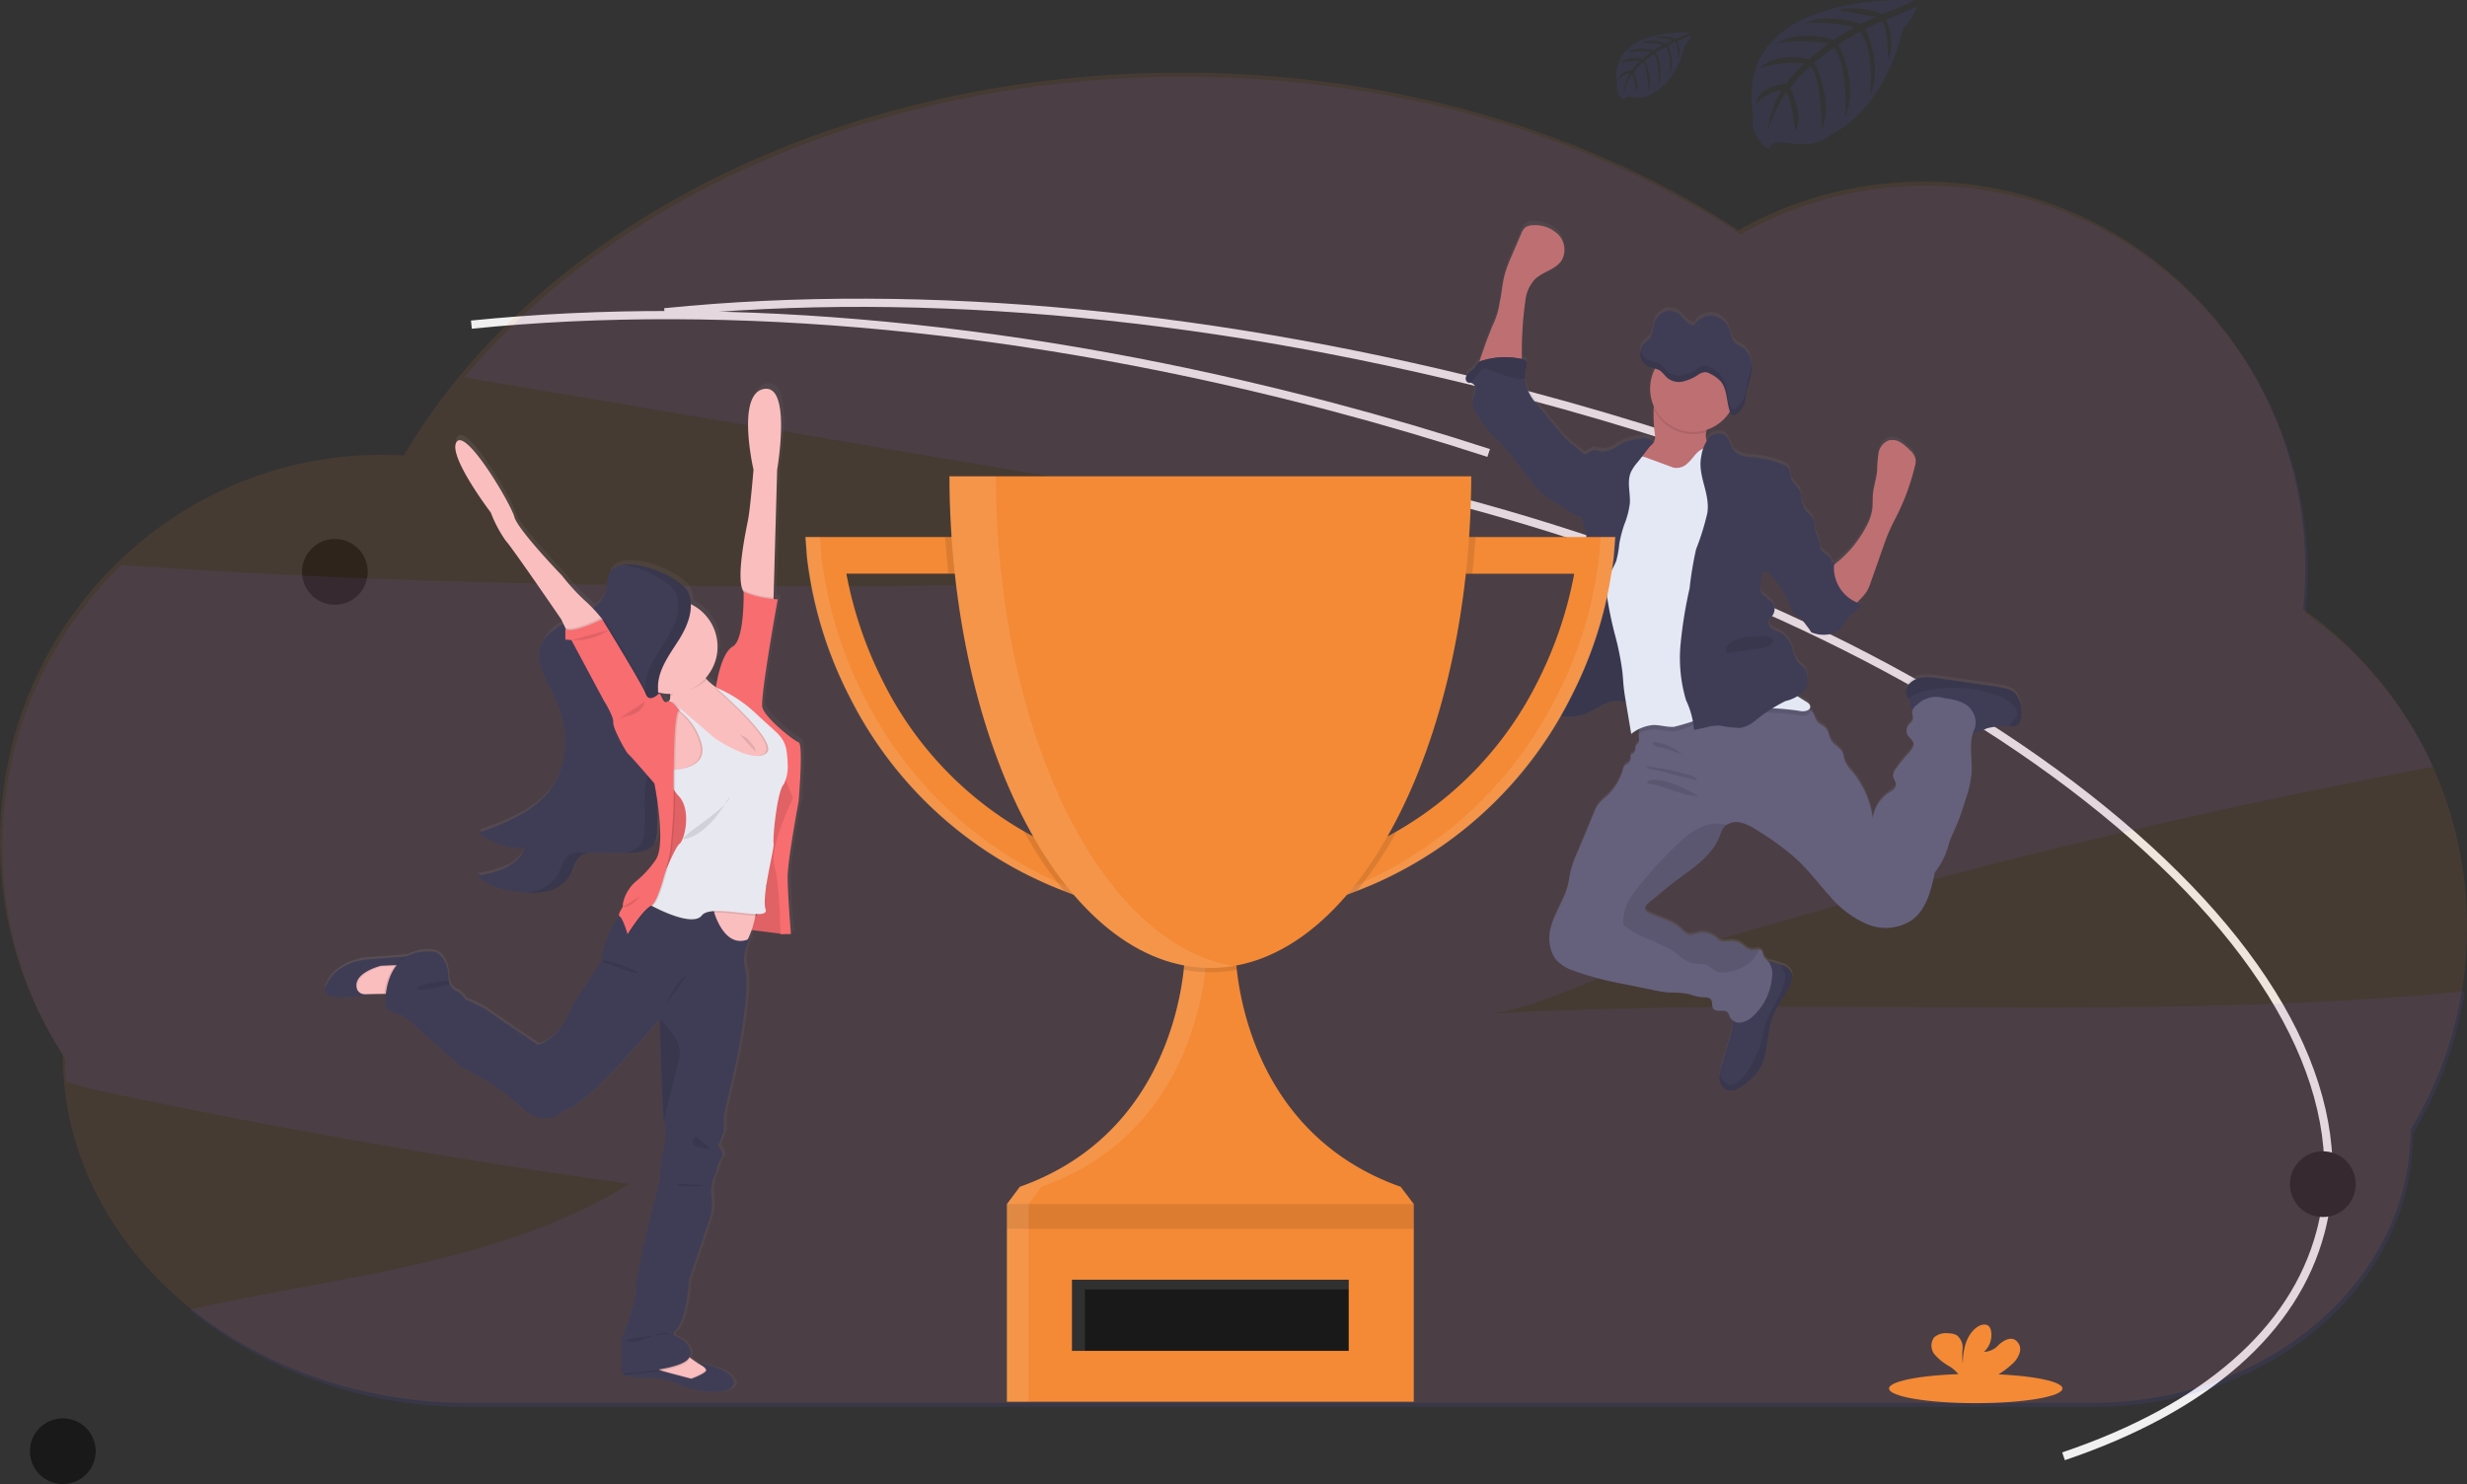 <svg xmlns="http://www.w3.org/2000/svg" xmlns:xlink="http://www.w3.org/1999/xlink" width="277.979" height="167.242" viewBox="0 0 277.979 167.242">
  <rect x="0" y="0" width="277.979" height="167.242" fill="#333333" stroke="none"/>
  <defs>
    <linearGradient id="linear-gradient" x1="0.5" y1="1" x2="0.5" gradientUnits="objectBoundingBox">
      <stop offset="0" stop-color="gray" stop-opacity="0.251"/>
      <stop offset="0.54" stop-color="gray" stop-opacity="0.122"/>
      <stop offset="1" stop-color="gray" stop-opacity="0.102"/>
    </linearGradient>
    <linearGradient id="linear-gradient-2" x1="0" y1="0.5" x2="1" y2="0.5" xlink:href="#linear-gradient"/>
  </defs>
  <g id="Group_597" data-name="Group 597" transform="translate(-68 -271.463)">
    <g id="Group_543" data-name="Group 543" transform="translate(-5 -17)">
      <path id="Path_735" data-name="Path 735" d="M743.919,421.122l-.3-.877c15.849-5.359,25.761-13.99,28.666-24.963,3.693-13.949-4.33-30.137-22.59-45.58-18.353-15.522-44.82-28.4-74.524-36.265l.237-.9c29.834,7.9,56.429,20.844,74.885,36.453,18.549,15.687,26.677,32.21,22.888,46.524C770.2,406.806,760.076,415.659,743.919,421.122Z" transform="translate(-438.253 31.889)" fill="#f0f0f0"/>
      <path id="Path_738" data-name="Path 738" d="M581.6,276.868c-5.755-1.874-11.675-3.618-17.594-5.186-34.065-9.018-67.552-12.22-96.841-9.258l-.093-.921c29.4-2.972,63,.238,97.171,9.284,5.936,1.572,11.873,3.321,17.644,5.2Z" transform="translate(-319.238 61.693)" fill="#f0f0f0"/>
      <path id="Path_744" data-name="Path 744" d="M530.765,280.112c-5.755-1.874-11.675-3.618-17.594-5.186-34.065-9.018-67.552-12.22-96.841-9.258l-.093-.921c29.4-2.972,63,.238,97.171,9.284,5.936,1.572,11.873,3.321,17.644,5.2Z" transform="translate(-290.167 59.838)" fill="#f0f0f0"/>
      <circle id="Ellipse_130" data-name="Ellipse 130" cx="3.704" cy="3.704" r="3.704" transform="translate(76.375 448.296)" fill="#191919"/>
      <circle id="Ellipse_131" data-name="Ellipse 131" cx="3.704" cy="3.704" r="3.704" transform="translate(331.03 418.201)" fill="#191919"/>
      <circle id="Ellipse_139" data-name="Ellipse 139" cx="3.704" cy="3.704" r="3.704" transform="translate(107.03 349.201)" fill="#191919"/>
    </g>
    <g id="Group_559" data-name="Group 559" transform="translate(68.02 271.462)">
      <path id="Path_832" data-name="Path 832" d="M195.907,264.968c5.37-.306,12.033-3.949,17.213-5.559q9.2-2.853,18.467-5.489,32.271-9.182,65.234-15.648,3.076-.605,6.162-1.181a43.618,43.618,0,0,0-14.4-17.293,44.238,44.238,0,0,0,.243-4.563c0-24.089-19.252-43.618-43.008-43.618a42.323,42.323,0,0,0-20.872,5.479c-16.815-11.061-38.761-17.755-62.773-17.755-34.12,0-64.073,13.517-81.045,33.872L160.9,206.688l48.922,8.261c-55.772,1.664-111.717,3.319-167.329-.588A44.082,44.082,0,0,0,36.142,270h0c0,.872.036,1.737.1,2.6,1.417.406,2.785.8,4.012,1.057q29.549,6.242,59.478,10.448c-14.7,9.066-32.608,10.349-49.569,14.188a49.7,49.7,0,0,0,31.656,10.934h183c19.815,0,35.877-13.794,35.877-30.813h0a43.783,43.783,0,0,0,5.832-16.01C269.859,265.944,232.736,262.871,195.907,264.968Z" transform="translate(-28.817 -150.689)" fill="#6c63ff" opacity="0.1"/>
      <path id="Path_833" data-name="Path 833" d="M305.959,253.718A43.737,43.737,0,0,0,287.492,217.9a44.879,44.879,0,0,0,.243-4.561c0-24.089-19.261-43.611-43.008-43.611a42.347,42.347,0,0,0-20.875,5.477c-16.815-11.065-38.763-17.762-62.775-17.762-39.057,0-72.677,17.726-87.586,43.144-.829-.049-1.662-.075-2.5-.075-23.749,0-43.008,19.529-43.008,43.618A43.866,43.866,0,0,0,35.055,268.1h0c0,21.674,20.457,39.244,45.681,39.244h183c19.813,0,35.874-13.8,35.874-30.815h0A43.863,43.863,0,0,0,305.959,253.718Z" transform="translate(-28 -149.251)" fill="#f48a36" opacity="0.1"/>
      <path id="Path_834" data-name="Path 834" d="M769.6,279.09a2.707,2.707,0,0,0-1.186-.52c-.454-.1-.918-.17-1.38-.243l-5.982-.863a7.045,7.045,0,0,0-1.832-.1,2.326,2.326,0,0,0-1.594.826,1.242,1.242,0,0,0-.277.778,2.051,2.051,0,0,0,.272.807,2.708,2.708,0,0,1,.148.357,8.189,8.189,0,0,0,.214.814.689.689,0,0,0,.1.16.259.259,0,0,1,0,.041c-.066.335.146.685.051,1.008-.083.277-.352.445-.522.675a1.016,1.016,0,0,0-.024,1.12c.182.282.513.474.607.8.124.425-.211.836-.51,1.164a18.041,18.041,0,0,0-1.521,1.917,1.188,1.188,0,0,0-.243.571c-.027.423.379.795.309,1.215-.056.33-.379.532-.658.729a4.1,4.1,0,0,0-1.944,3.011,10.546,10.546,0,0,0-2.352-5.346,3.823,3.823,0,0,1-.872-1.368c-.053-.211-.063-.437-.136-.641-.243-.644-1.016-.921-1.353-1.514-.243-.418-.243-.955-.544-1.322s-.775-.45-1.035-.8a5.138,5.138,0,0,1-.33-.748,1.637,1.637,0,0,0-.45-.539,1.312,1.312,0,0,0-.112-.08.386.386,0,0,0,.129-.287c0-.284-.282-.471-.527-.612-.316-.18-.625-.374-.926-.576a2.165,2.165,0,0,0,.828-.678,2.229,2.229,0,0,0,.316-1.458,1.839,1.839,0,0,0-.435-1.115c-.153-.163-.345-.279-.505-.432a3.546,3.546,0,0,1-.729-1.56,3.174,3.174,0,0,0-1.251-1.881c-.321-.187-.7-.275-1.008-.471a.88.88,0,0,1-.467-.926c.073-.243.3-.411.452-.617a1.23,1.23,0,0,0-.309-1.7c-.18-.114-.4-.214-.437-.423a.773.773,0,0,1-.564-.6,2.3,2.3,0,0,1,0-.865q.095-.678.187-1.351a.88.88,0,0,0,.675,0,5.95,5.95,0,0,0,.729.953,9.516,9.516,0,0,1,1.7,2.952,1.778,1.778,0,0,0,.639,1.03c.124.07.265.107.386.182a1.443,1.443,0,0,1,.379.389c.292.386.583.77.872,1.157l.015.058a.341.341,0,0,0,.039.1.323.323,0,0,0,.209.107,3.541,3.541,0,0,0,2.673-.092c.7-.437,1.006-1.3,1.6-1.881.42-.411,1.016-.729,1.135-1.307a4.312,4.312,0,0,1-.418-.153c.121-.121.243-.262.408-.423a5.146,5.146,0,0,0,.646-.77,4.967,4.967,0,0,0,.486-1.089q.7-2,1.409-4.007c.224-.632.447-1.268.729-1.883.292-.666.637-1.3.955-1.958a26,26,0,0,0,1.89-5.321,1.944,1.944,0,0,0,.075-.775,2.044,2.044,0,0,0-.69-1.05,5.066,5.066,0,0,0-1.035-.858,1.7,1.7,0,0,0-1.3-.209,1.875,1.875,0,0,0-1.157,1.458,15.29,15.29,0,0,0-.151,1.944c-.088.935-.408,1.839-.486,2.777-.041.542,0,1.091-.066,1.633a5.958,5.958,0,0,1-.729,2.012,13.023,13.023,0,0,1-3.142,3.873c-.148.124-.3.243-.447.377a2.327,2.327,0,0,1,.032-.316,1.907,1.907,0,0,0-.309.109.925.925,0,0,0-.036-.364c-.194-.581-1.059-.729-1.215-1.319a2.7,2.7,0,0,1-.041-.442,11.261,11.261,0,0,0-.525-1.458,6.225,6.225,0,0,0-.243-1.4,3.918,3.918,0,0,0-.646-.729,2.86,2.86,0,0,1-.615-1.159c-.032-.119-.061-.243-.095-.362a1.657,1.657,0,0,0-.088-.8c-.221-.549-.792-.9-1-1.458-.16-.433-.09-.972-.394-1.307a1.421,1.421,0,0,0-.576-.347,12.814,12.814,0,0,0-3.467-.819,2.952,2.952,0,0,1-1.876-.564c-.556-.544-.583-1.524-1.234-1.944a1.474,1.474,0,0,0-1.83.425,2.315,2.315,0,0,0-.185.243,2.6,2.6,0,0,1-.051-1c0-.083.017-.168.024-.243a4.859,4.859,0,0,0,2.634-2.08v.015l.029.075c.07.177.182.347.347.367h0a.486.486,0,0,0,.3-.109,2.5,2.5,0,0,0,.4-.35q.092-.1.175-.211a2.746,2.746,0,0,0,.287-.486,2.886,2.886,0,0,0,.243-.814c.044-.282.049-.571.1-.853a5.258,5.258,0,0,1,.177-.644c.024-.07.049-.141.07-.211s.053-.165.078-.243a5.627,5.627,0,0,0,.243-1.541v-.262a2.563,2.563,0,0,0-.816-1.81c-.418-.343-.972-.486-1.278-.95a4.521,4.521,0,0,1-.36-1.076,2.43,2.43,0,0,0-1.91-1.718,2.126,2.126,0,0,0-1.511.415h0l-.034.027h0a2.429,2.429,0,0,0-.6.671,2,2,0,0,1-.855-.486c-.243-.226-.43-.51-.675-.729a1.737,1.737,0,0,0-1.73-.364,2.068,2.068,0,0,0-1.237,1.417,4.938,4.938,0,0,1-.389,1.494c-.216.326-.571.486-.819.782a1.472,1.472,0,0,0-.306.649h0a1.761,1.761,0,0,0-.041.406h0a.739.739,0,0,0,.015.18V241a1.289,1.289,0,0,0,.041.2h0a1.7,1.7,0,0,0,.362.666,1.6,1.6,0,0,0,.586.423,2.373,2.373,0,0,0,.282.09l.289.066.1.024a4.845,4.845,0,0,0-.136,4.279,1.938,1.938,0,0,1-.024.2,16.8,16.8,0,0,0,.126,2.865,1.538,1.538,0,0,1-.177,1.091,2.068,2.068,0,0,1-.352.313c.131-.17.265-.338.4-.505a1.733,1.733,0,0,0-1.37-.355,6.35,6.35,0,0,0-2.673.816,2.992,2.992,0,0,1-1.725.656c-.367-.041-.729-.243-1.086-.146a2.2,2.2,0,0,0-.556.33.753.753,0,0,1-.457.141,9.861,9.861,0,0,0-1.429-1.169,11.261,11.261,0,0,1-1.421-1.524c-.787-.95-1.572-1.9-2.345-2.862a5.513,5.513,0,0,1-1.434-2.712,2.66,2.66,0,0,1-.017-.309,7.844,7.844,0,0,1,.185-1.458.729.729,0,0,0,0-.352c-.073-.243-.352-.333-.593-.386h0c.032-.187.053-.379.066-.561a42.6,42.6,0,0,1,.43-6.259,4.255,4.255,0,0,1,1.008-2.155c.887-.9,2.372-1.113,3.052-2.175a2.48,2.48,0,0,0-.372-2.916,3.68,3.68,0,0,0-2.862-1.059,1.477,1.477,0,0,0-.833.224,1.771,1.771,0,0,0-.505.768l-1.042,2.534a15.342,15.342,0,0,0-.763,2.036c-.292,1.064-.357,2.187-.588,3.261a8.48,8.48,0,0,1-.824,2.617c-.326.855-.678,1.7-.972,2.573-.073.219-.328.867-.486,1.458a.889.889,0,0,0-.165.124,4.4,4.4,0,0,0-.345.513c-.221.292-.581.447-.824.729s-.294.8.044.94a.994.994,0,0,0,.211.046.69.69,0,0,1,.586.962c-.053.379-.243.729-.275,1.108a2.99,2.99,0,0,0,.707,1.859,16.024,16.024,0,0,0,1.3,1.747c.343.384.729.729,1.074,1.1,1.315,1.351,2.359,2.93,3.54,4.4a9.752,9.752,0,0,0,1.441,1.511,10.842,10.842,0,0,0,1.091.751l2.031,1.288a2.226,2.226,0,0,0,.768.362,1.021,1.021,0,0,0,.272,0c.012.061.022.119.036.18a10.7,10.7,0,0,1,.544,1.864c.039.649-.019,1.312.027,1.968.044.605.177,1.215.211,1.81a11.633,11.633,0,0,1-.486,3.4,20.283,20.283,0,0,1-1.458,4.809,2.828,2.828,0,0,0-.486,1.3.671.671,0,0,0,.015.17h0l-.364.207c-.107.061-.214.121-.311.185a2.6,2.6,0,0,0-1.144,1.154c-.153.42-.083.9-.267,1.31a.588.588,0,0,1-.029.053c-.194.379-.581.661-.668,1.076h0c-.066.318.061.656,0,.972v.012a3.512,3.512,0,0,0-.131.486.58.58,0,0,0,.015.16.926.926,0,0,0,.292.474,1.948,1.948,0,0,0,.284.226q.156.1.321.19l.063.034c.092.049.185.095.279.138l.063.027c.109.049.221.092.333.131l.078.024c.087.029.177.056.267.078l.061.019.056.012.243.051.09.017q.16.027.328.044h.1c.083,0,.163.012.243.015h.445a2.719,2.719,0,0,0,.343-.032h.036c.1-.015.2-.032.306-.053l.078-.017c.095-.022.19-.044.284-.073l.051-.015c.114-.034.228-.07.34-.114a8.927,8.927,0,0,0,1.123-.556c.243-.134.486-.27.729-.394a5.66,5.66,0,0,1,.554-.243,3.127,3.127,0,0,1,1.458-.243,5.7,5.7,0,0,1,.729.148q0,.04,0,.08.3,1.749.586,3.5a7.133,7.133,0,0,1,1.006-.605,2.236,2.236,0,0,0-.129.547,2.162,2.162,0,0,0,0,.435.944.944,0,0,1-.068.668c-.085.112-.243.175-.289.3a1.028,1.028,0,0,0-.024.4.632.632,0,0,1-.578.588.923.923,0,0,1-.367,1.084,1.284,1.284,0,0,0-.282.185.84.84,0,0,0-.163.367,6.493,6.493,0,0,1-1.9,3.127,6.115,6.115,0,0,0-.94.918,4.18,4.18,0,0,0-.425.838q-.972,2.376-1.973,4.755a10.553,10.553,0,0,0-.846,2.743c-.292,2.619-2.624,4.84-2.187,7.44a3.644,3.644,0,0,0,.758,1.776,4.472,4.472,0,0,0,1.944,1.193,35.389,35.389,0,0,0,5.817,1.528l3.091.634a13.51,13.51,0,0,0,1.842.292,12.053,12.053,0,0,1,2.238.17,6.949,6.949,0,0,0,1.344.357c.4.022.889-.063,1.125.262s.053.756.277,1.045c.36.459,1.237,0,1.628.432a2.016,2.016,0,0,1,.243.537.971.971,0,0,0,.243.306,2.051,2.051,0,0,1,.029.416,7.164,7.164,0,0,1-.35,1.657q-.437,1.48-.872,2.962a6.551,6.551,0,0,0-.243,1.069,2.561,2.561,0,0,0,0,.53,1.455,1.455,0,0,0,.872,1.266,1.6,1.6,0,0,0,1.181-.146,5.22,5.22,0,0,0,.972-.656,6.638,6.638,0,0,0,1.4-1.443c1.215-1.818.821-4.277,1.674-6.286.566-1.341,1.669-2.43,2.036-3.844a1.538,1.538,0,0,0,.029-.831,1.722,1.722,0,0,0-1.154-.938h-.022a9.955,9.955,0,0,0-1.215-.347c-.1-.022-.206-.039-.311-.056a1.908,1.908,0,0,1-.537-.7,1.631,1.631,0,0,0-.114-.42.437.437,0,0,0-.35-.194c-.243-.024-.569.063-.833.044-.542-.039-.9-.571-1.387-.816a2.833,2.833,0,0,0-1.531-.148,1.417,1.417,0,0,1-.554-.034,2.083,2.083,0,0,1-.583-.4,2.444,2.444,0,0,0-2.141-.43,2.334,2.334,0,0,1-.729.165c-.474-.027-.809-.449-1.159-.77-.957-.877-2.321-1.108-3.482-1.684a.794.794,0,0,1-.418-.36c-.134-.33.168-.661.44-.887l2-1.66c2.187-1.818,4.92-3.186,5.936-5.851a3.384,3.384,0,0,1,.486-1,1.356,1.356,0,0,1,.27-.243,2.041,2.041,0,0,1,1.494-.292,5.047,5.047,0,0,1,1.759.768q1.3.79,2.539,1.7a22.459,22.459,0,0,1,2.321,1.9c1.276,1.215,2.338,2.656,3.526,3.965a11.326,11.326,0,0,0,4.2,3.159,5.4,5.4,0,0,0,5.061-.452c1.635-1.215,2.16-3.387,2.573-5.38.911-.88,1.186-2.218,1.63-3.4.279-.751.637-1.458.938-2.206.36-.88.641-1.788.923-2.695a12.961,12.961,0,0,0,.646-2.811c.117-1.514-.289-3.125.136-4.546a16.769,16.769,0,0,0,1.623-.624,8.041,8.041,0,0,1,2.571-.221h.056a1.327,1.327,0,0,0,.855-.2,1.362,1.362,0,0,0,.352-1.035A3.159,3.159,0,0,0,769.6,279.09Zm-35.206-41.448a1.8,1.8,0,0,1-.615.044Z" transform="translate(-542.6 -201.347)" fill="url(#linear-gradient)"/>
      <path id="Path_835" data-name="Path 835" d="M793.285,314.354a2.672,2.672,0,0,1-1.011.537l-1.723.617a6.418,6.418,0,0,1-2.9.552c-.552-.068-2.916-.415-3.273-.846-.544-.666,1.363-1.645,2.014-2.206a2.759,2.759,0,0,0,.408-.36,1.465,1.465,0,0,0,.177-1.086,16.764,16.764,0,0,1-.126-2.86,5.768,5.768,0,0,1,.1-.678c.243-1.118,1.283-.71,2.1-.413a16.458,16.458,0,0,1,2.855,1.237,2.048,2.048,0,0,1,.7.6,3.038,3.038,0,0,1,.158,1.944,1.821,1.821,0,0,0,.284,1.429,3.676,3.676,0,0,1,.459.486A.911.911,0,0,1,793.285,314.354Z" transform="translate(-600.534 -262.688)" fill="#be6f72"/>
      <path id="Path_836" data-name="Path 836" d="M715.917,236.962c.243-1.076.3-2.187.588-3.254a15.239,15.239,0,0,1,.763-2.029l1.072-2.5a1.764,1.764,0,0,1,.505-.765,1.5,1.5,0,0,1,.833-.224,3.713,3.713,0,0,1,2.862,1.057,2.454,2.454,0,0,1,.372,2.9c-.68,1.062-2.165,1.276-3.052,2.17a4.249,4.249,0,0,0-1.008,2.15,42.369,42.369,0,0,0-.43,6.242,2.07,2.07,0,0,1-.729,1.725,2.126,2.126,0,0,1-1.089.211l-1.594.027c-.267,0-1.237.168-1.414-.034-.311-.352.4-2.107.527-2.5.287-.867.639-1.713.972-2.566A8.532,8.532,0,0,0,715.917,236.962Z" transform="translate(-546.964 -202.808)" fill="#be6f72"/>
      <path id="Path_837" data-name="Path 837" d="M833.445,571.633c-.367,1.4-1.47,2.5-2.036,3.837-.853,2-.469,4.456-1.674,6.269a6.621,6.621,0,0,1-1.4,1.446,5.207,5.207,0,0,1-.972.654,1.6,1.6,0,0,1-1.181.146,1.454,1.454,0,0,1-.872-1.263,2.546,2.546,0,0,1,0-.527,6.535,6.535,0,0,1,.243-1.067q.437-1.475.872-2.955a7.146,7.146,0,0,0,.35-1.652c.032-.612-.357-1.409-.192-1.98.075-.258.357-.486.486-.7a4.066,4.066,0,0,0,.418-.994,6.177,6.177,0,0,1,.753-1.973,4.629,4.629,0,0,1,.948-.887,2.512,2.512,0,0,1,.9-.508,2.213,2.213,0,0,1,.972.046,9.533,9.533,0,0,1,1.215.345h.022a1.7,1.7,0,0,1,1.154.935A1.529,1.529,0,0,1,833.445,571.633Z" transform="translate(-631.579 -461.143)" fill="#3f3d56"/>
      <path id="Path_838" data-name="Path 838" d="M924.808,442.138a1.347,1.347,0,0,1-.352,1.033,1.327,1.327,0,0,1-.855.2h-.066a8.19,8.19,0,0,0-2.571.221,9.719,9.719,0,0,1-1.849.661,4.512,4.512,0,0,1-2.534-.816,25.206,25.206,0,0,0-2.3-1.093c-.515-.211-1.567-.347-1.815-.911a8.306,8.306,0,0,1-.214-.812,2.7,2.7,0,0,0-.148-.357,2.054,2.054,0,0,1-.272-.8,1.242,1.242,0,0,1,.277-.778,2.331,2.331,0,0,1,1.592-.819,7.047,7.047,0,0,1,1.832.1l5.982.86c.462.066.926.131,1.38.243a2.706,2.706,0,0,1,1.186.52A3.071,3.071,0,0,1,924.808,442.138Z" transform="translate(-697.089 -361.52)" fill="#3f3d56"/>
      <path id="Path_839" data-name="Path 839" d="M794.372,450.215c-.729,1.538-.2,3.358-.335,5.059a12.9,12.9,0,0,1-.646,2.8c-.282.9-.564,1.81-.923,2.687-.3.729-.659,1.458-.938,2.2a8.833,8.833,0,0,1-1.63,3.4c-.413,1.988-.938,4.16-2.573,5.365a5.386,5.386,0,0,1-5.061.452,11.325,11.325,0,0,1-4.2-3.159c-1.188-1.31-2.25-2.736-3.526-3.956a22.1,22.1,0,0,0-2.325-1.9q-1.234-.9-2.539-1.686a5.086,5.086,0,0,0-1.759-.765,2.041,2.041,0,0,0-1.494.292,1.356,1.356,0,0,0-.27.243,3.343,3.343,0,0,0-.486,1c-1.021,2.658-3.759,4.024-5.946,5.836l-2,1.655c-.272.226-.573.556-.44.884a.794.794,0,0,0,.418.36c1.161.573,2.525.8,3.482,1.679.35.321.685.743,1.159.768a2.329,2.329,0,0,0,.729-.163,2.452,2.452,0,0,1,2.141.428,2.081,2.081,0,0,0,.583.4,1.416,1.416,0,0,0,.554.034,2.958,2.958,0,0,1,1.531.148c.464.231.846.775,1.387.814.265.019.581-.068.833-.044a.437.437,0,0,1,.35.194,1.61,1.61,0,0,1,.114.418c.1.343.435.552.654.833a2.3,2.3,0,0,1,.35,1.567,6.687,6.687,0,0,1-2.129,4.476,2.634,2.634,0,0,1-1.31.729,1.215,1.215,0,0,1-1.3-.576,2,2,0,0,0-.243-.535c-.391-.43-1.268.027-1.628-.432-.224-.287-.063-.746-.277-1.042s-.729-.243-1.125-.26a7.128,7.128,0,0,1-1.344-.357,12.066,12.066,0,0,0-2.238-.17,13.51,13.51,0,0,1-1.842-.292l-3.091-.632a36.636,36.636,0,0,1-5.817-1.524,4.681,4.681,0,0,1-1.944-1.191,3.645,3.645,0,0,1-.758-1.774c-.44-2.593,1.893-4.809,2.187-7.421a10.412,10.412,0,0,1,.846-2.736q.989-2.371,1.973-4.745a4.227,4.227,0,0,1,.413-.841,6.1,6.1,0,0,1,.94-.916,6.471,6.471,0,0,0,1.9-3.12.842.842,0,0,1,.163-.367,1.368,1.368,0,0,1,.282-.182.923.923,0,0,0,.367-1.081.632.632,0,0,0,.578-.588,1.015,1.015,0,0,1,.024-.394c.058-.126.2-.19.289-.3a.939.939,0,0,0,.068-.666,2.167,2.167,0,0,1,0-.435,2.233,2.233,0,0,1,.651-1.358c.581-.571,1.407-.423,2.209-.559a12.65,12.65,0,0,0,2.333-.746,22.914,22.914,0,0,1,6.587-1.524,14.382,14.382,0,0,1,6.653,1.059,3.783,3.783,0,0,1,.858.486,1.625,1.625,0,0,1,.449.537,5.015,5.015,0,0,0,.331.746c.26.355.751.469,1.035.8s.309.9.544,1.317c.338.593,1.12.867,1.353,1.511.073.2.083.428.136.639a3.655,3.655,0,0,0,.872,1.366,10.5,10.5,0,0,1,2.352,5.346,4.066,4.066,0,0,1,1.944-3c.279-.182.6-.384.659-.714.07-.418-.335-.79-.309-1.215a1.19,1.19,0,0,1,.243-.569,17.98,17.98,0,0,1,1.521-1.912c.3-.328.634-.729.51-1.161-.095-.323-.425-.513-.607-.795a1.011,1.011,0,0,1,.024-1.118c.17-.231.44-.4.522-.673.095-.323-.117-.673-.051-1.006a1.245,1.245,0,0,1,.5-.649,3.061,3.061,0,0,1,3.122-.773c1.137.158,2.413.4,3.054,1.353A2.305,2.305,0,0,1,794.372,450.215Z" transform="translate(-571.911 -368.042)" fill="#65617d"/>
      <path id="Path_840" data-name="Path 840" d="M924.785,442.138a1.346,1.346,0,0,1-.352,1.033,1.327,1.327,0,0,1-.855.2h-.066c.1-.505.714-.795.821-1.307a1.157,1.157,0,0,0-.267-.882,4.38,4.38,0,0,0-2.187-1.375,14.487,14.487,0,0,0-7.3-.547,7.354,7.354,0,0,0-1.92.59,6.265,6.265,0,0,0-.583.413,2.054,2.054,0,0,1-.272-.8,1.242,1.242,0,0,1,.277-.778,2.33,2.33,0,0,1,1.592-.819,7.046,7.046,0,0,1,1.832.1l5.982.86c.462.066.926.131,1.38.243a2.706,2.706,0,0,1,1.186.52A3.051,3.051,0,0,1,924.785,442.138Z" transform="translate(-697.066 -361.52)" opacity="0.1"/>
      <path id="Path_841" data-name="Path 841" d="M833.445,572.979c-.367,1.4-1.47,2.5-2.036,3.837-.853,2-.469,4.456-1.674,6.269a6.623,6.623,0,0,1-1.4,1.446,5.21,5.21,0,0,1-.972.654,1.6,1.6,0,0,1-1.181.146,1.454,1.454,0,0,1-.872-1.264,2.546,2.546,0,0,1,0-.527l.015.039c.211.51.556,1.045,1.1,1.135a1.49,1.49,0,0,0,1.123-.4,6.939,6.939,0,0,0,1.713-2.529,10.524,10.524,0,0,0,.821-2.1c.1-.413.143-.836.243-1.249.462-2.007,2.034-3.645,2.381-5.679a1.386,1.386,0,0,0,.019-.425,2.151,2.151,0,0,0-.209-.53,2.629,2.629,0,0,1-.185-.588,1.7,1.7,0,0,1,1.154.935A1.529,1.529,0,0,1,833.445,572.979Z" transform="translate(-631.579 -462.489)" opacity="0.1"/>
      <path id="Path_842" data-name="Path 842" d="M796.03,519.873a3.521,3.521,0,0,1-1.1,1.5,5.347,5.347,0,0,1-2.359,1.021,2.347,2.347,0,0,1-1.215-.015c-.539-.187-.928-.693-1.48-.838a10.128,10.128,0,0,0-1.215-.07,4.311,4.311,0,0,1-1.852-1.084c-1.771-1.332-4.1-1.762-5.868-3.093a.544.544,0,0,1-.19-.2.585.585,0,0,1-.036-.275,5.587,5.587,0,0,1,.532-2.335,8.145,8.145,0,0,1,1-1.426,43.271,43.271,0,0,1,5.081-5.542,7.7,7.7,0,0,1,2.673-1.64,4.006,4.006,0,0,1,2.342-.044,1.357,1.357,0,0,0-.27.243,3.343,3.343,0,0,0-.486,1c-1.023,2.661-3.761,4.026-5.948,5.839l-2,1.655c-.272.226-.573.556-.44.884a.794.794,0,0,0,.418.36c1.161.573,2.525.8,3.482,1.679.35.321.685.743,1.159.768a2.329,2.329,0,0,0,.729-.163,2.452,2.452,0,0,1,2.141.428,2.082,2.082,0,0,0,.583.4,1.418,1.418,0,0,0,.554.034,2.957,2.957,0,0,1,1.531.148c.464.231.846.775,1.387.814C795.461,519.936,795.777,519.844,796.03,519.873Z" transform="translate(-597.833 -412.867)" opacity="0.1"/>
      <path id="Path_843" data-name="Path 843" d="M744.771,400.715a2.579,2.579,0,0,0-1.142,1.147c-.156.42-.083.9-.27,1.31s-.607.693-.7,1.13c-.066.318.063.654,0,.972a4.174,4.174,0,0,0-.134.505c-.024.362.287.656.59.858a4.933,4.933,0,0,0,4.415.486,19.935,19.935,0,0,0,1.856-.95,3.672,3.672,0,0,1,2-.486c.4.044.785.19,1.186.243a1.244,1.244,0,0,0,1.11-.33,1.385,1.385,0,0,0,.243-.576,8.606,8.606,0,0,0-.136-4.089c-.321-1.341-.807-2.632-1.149-3.965a18.189,18.189,0,0,0-.836-2.938,3.854,3.854,0,0,0-2.043-2.163.381.381,0,0,0-.243-.032.414.414,0,0,0-.158.117,7.472,7.472,0,0,0-1.667,2.8c-.381,1.164-.486,2.4-.836,3.567a3.653,3.653,0,0,1-.729,1.509A8.328,8.328,0,0,1,744.771,400.715Z" transform="translate(-568.922 -326.688)" fill="#3f3d56"/>
      <path id="Path_844" data-name="Path 844" d="M753.949,404.962a1.417,1.417,0,0,1-.255.576,1.232,1.232,0,0,1-1.11.328c-.4-.049-.782-.2-1.183-.243a3.664,3.664,0,0,0-2,.486c-.622.311-1.215.7-1.859.948a4.907,4.907,0,0,1-2.947.168,4.755,4.755,0,0,1-1.458-.642,1.045,1.045,0,0,1-.591-.858,4.172,4.172,0,0,1,.134-.5c.063-.318-.063-.654,0-.972.092-.437.515-.729.7-1.132s.114-.887.267-1.307a2.59,2.59,0,0,1,1.144-1.149,8.73,8.73,0,0,0,1.38-.889,1.362,1.362,0,0,0,.129-.18,4.374,4.374,0,0,0,.578-1.339c.357-1.171.454-2.4.833-3.569a7.487,7.487,0,0,1,1.669-2.8.367.367,0,0,1,.156-.117.389.389,0,0,1,.243.029,3.882,3.882,0,0,1,2.044,2.165,19.126,19.126,0,0,1,.836,2.935c.34,1.334.829,2.629,1.149,3.968A8.646,8.646,0,0,1,753.949,404.962Z" transform="translate(-568.937 -326.633)" opacity="0.1"/>
      <path id="Path_845" data-name="Path 845" d="M800.779,311.405a4.86,4.86,0,0,1-5.919-2.673,5.769,5.769,0,0,1,.1-.678c.243-1.118,1.283-.71,2.1-.413a16.453,16.453,0,0,1,2.855,1.237,2.048,2.048,0,0,1,.7.6A2.993,2.993,0,0,1,800.779,311.405Z" transform="translate(-608.54 -262.711)" opacity="0.1"/>
      <circle id="Ellipse_140" data-name="Ellipse 140" cx="4.86" cy="4.86" r="4.86" transform="translate(185.911 38.96)" fill="#be6f72"/>
      <path id="Path_846" data-name="Path 846" d="M807.305,448.2c0,.4-.547.532-.952.51a30.772,30.772,0,0,0-4.328-.364c-1.825.165-3.5,1.174-5.331,1.266a16.151,16.151,0,0,0-2.116.061c-.9.168-1.7.714-2.617.792-.795.068-1.579-.231-2.374-.2a3.815,3.815,0,0,0-1.587.452,2.233,2.233,0,0,1,.651-1.358c.581-.571,1.407-.423,2.209-.559a12.655,12.655,0,0,0,2.333-.746,22.917,22.917,0,0,1,6.587-1.524,14.382,14.382,0,0,1,6.65,1.052,3.782,3.782,0,0,1,.858.486A.379.379,0,0,1,807.305,448.2Z" transform="translate(-603.347 -368.062)" opacity="0.1"/>
      <path id="Path_847" data-name="Path 847" d="M779.312,333.35l-1.968-.729-.831-.306a4.018,4.018,0,0,0-1.059-.282,2.7,2.7,0,0,0-2.357,1.37,7.4,7.4,0,0,0-.863,2.714q-.335,1.929-.569,3.873a25.3,25.3,0,0,0-.255,3.533,41.854,41.854,0,0,0,1.392,8.9,31.313,31.313,0,0,1,.775,3.948c.058.549.085,1.1.143,1.652.063.62.165,1.232.267,1.847l.586,3.492a4.616,4.616,0,0,1,2.454-1c.795-.029,1.582.267,2.374.2a27.117,27.117,0,0,0,2.617-.79,15.768,15.768,0,0,1,2.119-.061c1.827-.092,3.506-1.1,5.329-1.266a29.279,29.279,0,0,1,4.33.362c.4.024.95-.1.95-.51,0-.282-.282-.469-.527-.61a26,26,0,0,1-3.292-2.35,11.114,11.114,0,0,1-2.588-2.561c-1.587-2.466-1.042-5.8-2.4-8.4-1.1-2.114,0-4.884,0-7.268a11.055,11.055,0,0,0-.931-5.44l-.945-2.393a.392.392,0,0,0-.112-.182.372.372,0,0,0-.216-.066,2.279,2.279,0,0,0-1.57.5c-.445.362-.729.882-1.166,1.259A1.775,1.775,0,0,1,779.312,333.35Z" transform="translate(-590.788 -280.656)" fill="#e3e8f4"/>
      <path id="Path_848" data-name="Path 848" d="M809.43,327.217a4.313,4.313,0,0,1,.768-1.878,1.477,1.477,0,0,1,1.83-.423c.651.423.678,1.4,1.234,1.944a2.994,2.994,0,0,0,1.876.564,12.721,12.721,0,0,1,3.467.816,1.417,1.417,0,0,1,.576.345c.3.345.243.875.394,1.3.207.554.778.906,1,1.458a2.908,2.908,0,0,1-.2,1.927c-.367,1.13-.6,2.3-.955,3.438a7.654,7.654,0,0,1-1.7,3.108c-.369.379-.918.729-1.4.5l-.187,1.349a2.293,2.293,0,0,0,0,.863.773.773,0,0,0,.564.6c.036.209.258.309.437.423a1.215,1.215,0,0,1,.309,1.7c-.153.207-.379.369-.452.615a.873.873,0,0,0,.467.923c.316.194.688.284,1.008.471a3.136,3.136,0,0,1,1.251,1.873,3.473,3.473,0,0,0,.729,1.558c.16.153.352.27.505.43a1.844,1.844,0,0,1,.435,1.115,2.213,2.213,0,0,1-.316,1.458,4.4,4.4,0,0,1-2.187,1.215,18.424,18.424,0,0,0-3.489,2.284,3.722,3.722,0,0,1-1.592.748,13.94,13.94,0,0,1-2.354-.275,5.845,5.845,0,0,0-1.4.185l-1.458.316a9.451,9.451,0,0,0-.892-3.339,16.592,16.592,0,0,1-.622-6.318,49.468,49.468,0,0,1,1.016-6.3,40.181,40.181,0,0,1,.729-4.4,28.958,28.958,0,0,0,1.271-4.092C810.446,331.428,808.91,329.481,809.43,327.217Z" transform="translate(-617.731 -275.903)" fill="#3f3d56"/>
      <path id="Path_849" data-name="Path 849" d="M850.976,352.335a2.671,2.671,0,0,1,.279.79,2.851,2.851,0,0,0,.615,1.157,3.981,3.981,0,0,1,.646.729,5.448,5.448,0,0,1,.243,1.4,11.241,11.241,0,0,1,.525,1.458,2.673,2.673,0,0,0,.041.442c.158.588,1.023.729,1.215,1.317.129.382-.092.8-.051,1.2a1.053,1.053,0,0,1,.022.379.77.77,0,0,1-.277.355,5.589,5.589,0,0,0-1.6,2.845,16.208,16.208,0,0,0-.367,3.288l-.95-1.256a1.443,1.443,0,0,0-.379-.389c-.121-.073-.262-.109-.386-.182a1.758,1.758,0,0,1-.639-1.025,9.477,9.477,0,0,0-1.7-2.945,3.214,3.214,0,0,1-.921-1.5,2.767,2.767,0,0,1,.044-.812,13.839,13.839,0,0,1,1.278-4.634c.362-.661.831-1.259,1.178-1.929C850.026,352.573,850.354,351.417,850.976,352.335Z" transform="translate(-648.223 -296.529)" fill="#3f3d56"/>
      <path id="Path_850" data-name="Path 850" d="M721.374,306.5a1.11,1.11,0,0,1-.151.583.768.768,0,0,1-.768.243,2.22,2.22,0,0,1-.768-.36l-2.031-1.285a11.241,11.241,0,0,1-1.091-.748,9.738,9.738,0,0,1-1.441-1.509c-1.181-1.458-2.226-3.04-3.54-4.374-.357-.364-.729-.714-1.074-1.1a15.983,15.983,0,0,1-1.3-1.745,2.972,2.972,0,0,1-.707-1.854c.039-.379.221-.729.275-1.106a.689.689,0,0,0-.586-.96,1,1,0,0,1-.211-.046c-.338-.141-.287-.663-.044-.938s.6-.428.824-.729a4.395,4.395,0,0,1,.345-.513,1.315,1.315,0,0,1,.566-.284,8.762,8.762,0,0,1,4.313-.163c.243.053.52.151.593.386a.711.711,0,0,1,0,.35,7.828,7.828,0,0,0-.185,1.458,2.592,2.592,0,0,0,.017.306,5.5,5.5,0,0,0,1.434,2.707c.773.957,1.558,1.907,2.345,2.855a11.225,11.225,0,0,0,1.421,1.519,8.109,8.109,0,0,1,1.494,1.246,2.728,2.728,0,0,1,.243,1.492A33.127,33.127,0,0,1,721.374,306.5Z" transform="translate(-542.592 -249.162)" fill="#3f3d56"/>
      <path id="Path_851" data-name="Path 851" d="M878.236,345.677a5.1,5.1,0,0,0,.646-.765,5.045,5.045,0,0,0,.486-1.086l1.409-4c.224-.632.447-1.266.729-1.881.292-.663.637-1.3.955-1.944a25.918,25.918,0,0,0,1.888-5.285,1.959,1.959,0,0,0,.075-.775,2.037,2.037,0,0,0-.69-1.047,5.049,5.049,0,0,0-1.035-.855,1.7,1.7,0,0,0-1.3-.209,1.874,1.874,0,0,0-1.157,1.458,15.243,15.243,0,0,0-.151,1.944c-.087.933-.408,1.835-.486,2.77-.041.542,0,1.089-.066,1.628a5.946,5.946,0,0,1-.729,2.009,13.047,13.047,0,0,1-3.142,3.863,5.052,5.052,0,0,0-.943.906,2.956,2.956,0,0,0-.454,1.132,2.607,2.607,0,0,0,.2,1.839,2.7,2.7,0,0,0,1.883,1.123C877.337,346.709,877.563,346.374,878.236,345.677Z" transform="translate(-668.594 -278.204)" fill="#be6f72"/>
      <path id="Path_852" data-name="Path 852" d="M794.6,269.665a2.267,2.267,0,0,1,2.2-1.193,2.43,2.43,0,0,1,1.91,1.715,4.431,4.431,0,0,0,.36,1.074c.3.469.86.605,1.278.945a2.559,2.559,0,0,1,.816,1.808,5.469,5.469,0,0,1-.323,2.043,6.5,6.5,0,0,0-.243.855c-.049.282-.053.569-.1.85a2.77,2.77,0,0,1-1.115,1.839.486.486,0,0,1-.3.109c-.19-.022-.306-.243-.377-.442-.386-1.115-.294-2.478-1.006-3.368a3.68,3.68,0,0,0-1.152-.858,1.485,1.485,0,0,0-.588-.221,1.548,1.548,0,0,0-.85.311,5.3,5.3,0,0,1-1.681.744,2.065,2.065,0,0,1-1.737-.374c-.335-.277-.581-.693-.953-.909a7.336,7.336,0,0,0-1.128-.352,1.669,1.669,0,0,1-.675-2.546c.243-.292.6-.457.819-.78a4.921,4.921,0,0,0,.389-1.492,2.053,2.053,0,0,1,1.237-1.412,1.737,1.737,0,0,1,1.73.362c.243.219.437.5.675.729a1.944,1.944,0,0,0,1.8.486" transform="translate(-603.801 -232.886)" fill="#3f3d56"/>
      <path id="Path_853" data-name="Path 853" d="M828.756,419.57a.943.943,0,0,0-.258,1.03,22.751,22.751,0,0,0,2.826-.406c.661-.095,1.82-.049,2.265-.654.792-1.072-1.662-.833-2.112-.795A4.631,4.631,0,0,0,828.756,419.57Z" transform="translate(-633.961 -347.026)" opacity="0.1"/>
      <path id="Path_854" data-name="Path 854" d="M714.628,290.36a7.827,7.827,0,0,0-.185,1.458,4.246,4.246,0,0,1-2.187-.338l-2.009-.685a.571.571,0,0,0-.768.143,17.006,17.006,0,0,1-1.215,1.349.992.992,0,0,1-.211-.046c-.338-.141-.287-.663-.044-.938s.6-.428.824-.729a4.4,4.4,0,0,1,.345-.513,1.314,1.314,0,0,1,.566-.284,8.763,8.763,0,0,1,4.313-.163c.243.053.52.151.593.386A.712.712,0,0,1,714.628,290.36Z" transform="translate(-542.645 -249.162)" fill="#3f3d56"/>
      <path id="Path_855" data-name="Path 855" d="M714.628,290.36a7.827,7.827,0,0,0-.185,1.458,4.246,4.246,0,0,1-2.187-.338l-2.009-.685a.571.571,0,0,0-.768.143,17.006,17.006,0,0,1-1.215,1.349.992.992,0,0,1-.211-.046c-.338-.141-.287-.663-.044-.938s.6-.428.824-.729a4.4,4.4,0,0,1,.345-.513,1.314,1.314,0,0,1,.566-.284,8.763,8.763,0,0,1,4.313-.163c.243.053.52.151.593.386A.712.712,0,0,1,714.628,290.36Z" transform="translate(-542.645 -249.162)" opacity="0.1"/>
      <path id="Path_856" data-name="Path 856" d="M796.5,480.176a1.213,1.213,0,0,1,.848.637l-2.814-.714-1.458-.372c-.258-.066-1.181-.141-1.351-.343-.243-.3.62-.092.775-.07.471.07.943.143,1.412.228C794.8,479.7,795.648,479.96,796.5,480.176Z" transform="translate(-606.136 -392.847)" opacity="0.1"/>
      <path id="Path_857" data-name="Path 857" d="M797.7,487.285a5.261,5.261,0,0,0-1.239-.214c-.437-.1-.867-.243-1.3-.377-.872-.284-1.737-.607-2.634-.816-.165-.036-.729-.046-.7-.255s.564-.282.7-.292a6.889,6.889,0,0,1,2.525.578A11.125,11.125,0,0,1,797.7,487.285Z" transform="translate(-606.244 -397.465)" opacity="0.1"/>
      <path id="Path_858" data-name="Path 858" d="M797.744,469.329a18.664,18.664,0,0,0-2.619-.9,1.064,1.064,0,0,1-.668-.2.787.787,0,0,1-.216-.389,4.527,4.527,0,0,1,1.888.474,5.935,5.935,0,0,1,.885.471C797.216,468.9,797.523,469.258,797.744,469.329Z" transform="translate(-608.071 -384.221)" opacity="0.1"/>
      <path id="Path_859" data-name="Path 859" d="M869.237,384.46a4.25,4.25,0,0,0,2.979,4.7c-.119.576-.714.894-1.135,1.3-.593.576-.9,1.438-1.6,1.876a3.566,3.566,0,0,1-2.673.092.325.325,0,0,1-.209-.109.3.3,0,0,1-.039-.095,6.253,6.253,0,0,1-.185-3.3,10.789,10.789,0,0,1,1.293-2.512C868.136,385.6,868.18,384.727,869.237,384.46Z" transform="translate(-662.565 -321.109)" fill="#3f3d56"/>
      <path id="Path_860" data-name="Path 860" d="M753.921,327.1a6.317,6.317,0,0,0-2.673.814,2.989,2.989,0,0,1-1.725.654c-.367-.041-.729-.243-1.086-.146a2.132,2.132,0,0,0-.556.33.629.629,0,0,1-.612.1l-.243,3.363a12.331,12.331,0,0,0,.124,3.829,10.73,10.73,0,0,1,.544,1.861c.039.646-.019,1.31.027,1.963.044.605.177,1.2.211,1.805a11.49,11.49,0,0,1-.486,3.385,20.138,20.138,0,0,1-1.458,4.794,2.829,2.829,0,0,0-.486,1.3.664.664,0,0,0,.015.17c-.243.134-.469.26-.676.391a2.59,2.59,0,0,0-1.144,1.149c-.153.42-.083.9-.267,1.307s-.607.695-.7,1.132c-.066.318.061.654,0,.972a4.161,4.161,0,0,0-.134.5,1.055,1.055,0,0,0,.59.858,4.756,4.756,0,0,0,1.458.641l1.451-5.759h0a46.439,46.439,0,0,0,3.288-7.647,16.436,16.436,0,0,1,.95-2.517,11.84,11.84,0,0,0,.729-1.429,10.768,10.768,0,0,0,.35-1.922,13.446,13.446,0,0,1,.571-2.218,9.526,9.526,0,0,0,.62-2.376c.08-1.171-.345-2.408.107-3.492a4.643,4.643,0,0,1,.741-1.115c.627-.768,1.2-1.572,1.825-2.34A1.686,1.686,0,0,0,753.921,327.1Z" transform="translate(-568.975 -277.677)" fill="#3f3d56"/>
      <g id="Group_557" data-name="Group 557" transform="translate(184.806 35.979)" opacity="0.1">
        <path id="Path_861" data-name="Path 861" d="M816.338,271.81l-.3.022-.034.024A1.8,1.8,0,0,0,816.338,271.81Z" transform="translate(-809.35 -271.81)"/>
        <path id="Path_862" data-name="Path 862" d="M801.178,287.672a6.547,6.547,0,0,1-.311,1.419,6.487,6.487,0,0,0-.243.855c-.049.282-.053.569-.1.85a2.77,2.77,0,0,1-1.115,1.839.486.486,0,0,1-.3.109c-.19-.022-.306-.243-.377-.442-.386-1.115-.294-2.478-1.006-3.368a3.681,3.681,0,0,0-1.152-.858,1.484,1.484,0,0,0-.588-.221,1.547,1.547,0,0,0-.85.311,5.3,5.3,0,0,1-1.681.744,2.065,2.065,0,0,1-1.737-.374c-.335-.277-.581-.693-.952-.909a7.336,7.336,0,0,0-1.128-.352,1.66,1.66,0,0,1-.948-1.084.69.69,0,0,1-.019-.092,1.7,1.7,0,0,0,.02.821,1.66,1.66,0,0,0,.948,1.084,8.192,8.192,0,0,1,1.128.352,9.2,9.2,0,0,1,.952.909,2.065,2.065,0,0,0,1.737.374,5.3,5.3,0,0,0,1.681-.744,1.547,1.547,0,0,1,.85-.311,1.484,1.484,0,0,1,.588.221,3.681,3.681,0,0,1,1.135.865c.712.889.62,2.252,1.006,3.368.07.2.187.42.377.442a.486.486,0,0,0,.318-.117,2.77,2.77,0,0,0,1.118-1.847c.044-.282.049-.569.1-.85a6.488,6.488,0,0,1,.243-.855,5.471,5.471,0,0,0,.323-2.044C801.188,287.74,801.183,287.706,801.178,287.672Z" transform="translate(-788.631 -282.628)"/>
      </g>
      <path id="Path_863" data-name="Path 863" d="M672.168,372.81,672,375.028a46.133,46.133,0,0,1-4.848,15.857A45,45,0,0,1,643.027,412.7q-1.567.62-3.253,1.157l-1.254-3.936a46.024,46.024,0,0,0,9.044-3.956,40.027,40.027,0,0,0,15.833-16.8,45.141,45.141,0,0,0,4.155-12.222H652.317V372.81Z" transform="translate(-490.189 -312.29)" fill="#f48a36"/>
      <path id="Path_864" data-name="Path 864" d="M644.96,412.721a44.99,44.99,0,0,0,24.126-21.815,46.039,46.039,0,0,0,4.848-15.857l.165-2.218h1.7l-.165,2.218a46.071,46.071,0,0,1-4.848,15.857,45,45,0,0,1-24.126,21.815q-1.567.62-3.256,1.159l-.165-.518Q644.12,413.049,644.96,412.721Z" transform="translate(-493.762 -312.305)" fill="#fff" opacity="0.1"/>
      <path id="Path_865" data-name="Path 865" d="M435.168,409.923l-1.254,3.936q-1.689-.539-3.256-1.159a44.99,44.99,0,0,1-24.126-21.815,46.041,46.041,0,0,1-4.848-15.857l-.165-2.218h19.842v4.131H406.125a45.165,45.165,0,0,0,4.167,12.222,40,40,0,0,0,15.83,16.8,45.924,45.924,0,0,0,9.046,3.958Z" transform="translate(-310.776 -312.29)" fill="#f48a36"/>
      <path id="Path_866" data-name="Path 866" d="M432.1,412.721a44.99,44.99,0,0,1-24.126-21.815,46.04,46.04,0,0,1-4.848-15.857l-.165-2.218h-1.7l.165,2.218a46.071,46.071,0,0,0,4.848,15.857A45,45,0,0,0,430.4,412.721q1.567.62,3.256,1.159l.165-.518Q432.943,413.049,432.1,412.721Z" transform="translate(-310.579 -312.305)" fill="#fff" opacity="0.1"/>
      <path id="Path_867" data-name="Path 867" d="M540.764,592.822V615.1H494.92V592.822l1.458-1.944c14.856-5.273,17.867-19.023,18.467-24.464A22.367,22.367,0,0,0,515,564.15h5.669a22.384,22.384,0,0,0,.153,2.265c.61,5.44,3.62,19.2,18.467,24.464Z" transform="translate(-381.481 -457.137)" fill="#f48a36"/>
      <rect id="Rectangle_143" data-name="Rectangle 143" width="45.844" height="2.794" transform="translate(113.439 135.685)" opacity="0.1"/>
      <path id="Path_868" data-name="Path 868" d="M498.808,590.878c14.856-5.273,17.867-19.023,18.467-24.464a22.367,22.367,0,0,0,.153-2.265H515a22.362,22.362,0,0,1-.153,2.265c-.61,5.44-3.62,19.2-18.467,24.464l-1.458,1.944V615.1h2.43V592.822Z" transform="translate(-381.481 -457.137)" fill="#fff" opacity="0.1"/>
      <path id="Path_869" data-name="Path 869" d="M466.26,372.81h4.111v4.131h-3.747Q466.4,374.9,466.26,372.81Z" transform="translate(-359.785 -312.29)" opacity="0.1"/>
      <path id="Path_870" data-name="Path 870" d="M511.816,513.218l-1.254,3.936q-1.689-.539-3.256-1.159a43.53,43.53,0,0,1-4.536-6.735,45.922,45.922,0,0,0,9.046,3.958Z" transform="translate(-387.424 -415.584)" opacity="0.1"/>
      <path id="Path_871" data-name="Path 871" d="M638.51,513.226a46.031,46.031,0,0,0,9.044-3.956,43.7,43.7,0,0,1-4.536,6.738q-1.567.62-3.254,1.157Z" transform="translate(-490.181 -415.592)" opacity="0.1"/>
      <path id="Path_872" data-name="Path 872" d="M699.439,372.81q-.143,2.09-.364,4.131H695.33V372.81Z" transform="translate(-533.195 -312.29)" opacity="0.1"/>
      <path id="Path_873" data-name="Path 873" d="M582.935,566.415a15.7,15.7,0,0,1-5.975,0,22.381,22.381,0,0,0,.153-2.265h5.669a22.363,22.363,0,0,0,.153,2.265Z" transform="translate(-443.587 -457.137)" opacity="0.1"/>
      <path id="Path_874" data-name="Path 874" d="M468.26,344.65c.1,30.631,13.226,55.4,29.4,55.4s29.294-24.77,29.4-55.4Z" transform="translate(-361.299 -290.972)" fill="#f48a36"/>
      <path id="Path_875" data-name="Path 875" d="M473.484,344.65H468.26c.1,30.631,13.226,55.4,29.4,55.4a15.883,15.883,0,0,0,2.612-.221C485.32,397.331,473.584,373.614,473.484,344.65Z" transform="translate(-361.299 -290.972)" fill="#fff" opacity="0.1"/>
      <rect id="Rectangle_144" data-name="Rectangle 144" width="31.182" height="8.018" transform="translate(120.77 144.211)" fill="#191919"/>
      <path id="Path_876" data-name="Path 876" d="M498.548,594.593h29.724V593.5H497.09v8.018h1.458Z" transform="translate(-376.32 -449.289)" fill="#fff" opacity="0.1"/>
      <path id="Path_877" data-name="Path 877" d="M232.34,341.537c-.561-.187-3.866-2.8-4.116-3.985s1.747-12.208,1.747-12.208a4.489,4.489,0,0,1-.486-.036v-.177l.411-14.482s1.684-9.719-1.5-9.153-1.186,9.153-1.186,9.153-.362,4.359-.617,5.666c-.243,1.261-1.356,6.4-.6,7.994a1.739,1.739,0,0,0,.092.165h0s.126,5.479-1.246,6.228c-1.31.712-1.854,4.3-1.9,4.617l-.07-.029h0a3.809,3.809,0,0,1-1.013-.926c-.029-.036-.051-.075-.078-.114a5.351,5.351,0,0,0-1.647-8.356,3.45,3.45,0,0,0-.323-1.341c-.632-1.351-4.131-3.117-6.616-3.159-1.147-.034-2.087.292-2.43,1.188a6.854,6.854,0,0,0-.194,1.443A3.671,3.671,0,0,1,209,326.363a9.861,9.861,0,0,0-1.047-1.008,22.881,22.881,0,0,1-2.43-2.673s-5.052-5.231-5.426-6.665-5.421-10.043-6.544-8.543,3.866,8.033,3.866,8.033a15.2,15.2,0,0,0,1.677,3.176c.729.8,6.318,8.918,6.318,8.918l.267.554a4.855,4.855,0,0,0-2.641,2.649c-.559,1.818.663,3.645,1.509,5.346,1.647,3.319,1.883,7.552-.243,10.584-1.9,2.678-5.21,3.951-8.3,5.064a8.172,8.172,0,0,0,5.248,1.742c-.714,2.07-3.246,2.755-5.4,3.139a7.777,7.777,0,0,0,4.308,1.725,12.907,12.907,0,0,0,2.306.182h.19l.19-.015a6.591,6.591,0,0,0,.785-.1,4.124,4.124,0,0,0,2.787-1.832c.486-.848.656-2,1.538-2.43a1.965,1.965,0,0,1,.729-.173h.474l3.676.036h.469a3.039,3.039,0,0,0,2.673-1.062,2.945,2.945,0,0,0,.333-1.349c.078-1.164,0-2.362.032-3.535.313,2.136.641,5.465-.139,6.694a11.42,11.42,0,0,1-2.279,2.471,4.372,4.372,0,0,0-.6.617c-.119.085-.19.131-.19.131l-.075.226a4.279,4.279,0,0,0-.593,1.375.954.954,0,0,0-.046.391c.085.173-.607.884-.406,1.183a10.717,10.717,0,0,0-2.058,5.1l-3.159,4.8c-1.623,4.264-4.053,4.7-4.053,4.7s-5.708-3.829-5.863-4.017a22.046,22.046,0,0,0-2.338-1.123,2.473,2.473,0,0,0-1.123-1.025c-.748-.311-.812-1.458-.812-1.458-.092-2.709-1.684-2.916-1.684-2.916a5.17,5.17,0,0,0-3.015.537l-.228.017c-1.1.09-2.43.19-3.888.287-4.055.267-5.02,2.894-5.02,2.894a.808.808,0,0,0,.156,1.169c.654.607,4.838,0,5.015-.015a2.718,2.718,0,0,1-.953-.066c.659-.024,1.565-.049,2.338-.049h.187a10.111,10.111,0,0,0-.07,1.234c0,.778,2.15,1.276,2.15,1.276l6.548,5.832a25.94,25.94,0,0,1,6.736,4.485,3.36,3.36,0,0,0,4.935.362c2.772-.685,10.75-10.329,10.757-10.339h0c0,.282.168,9.661.486,11.544h0a1.252,1.252,0,0,0,.07.279c.374.809-.126,3.02-.343,3.953a10.981,10.981,0,0,0-.158,2.367s-2.991,11.42-2.743,12.424-1.621,5.666-1.621,5.666v3.888l.326-.017a2.1,2.1,0,0,0-.117.194l-.022.041a13.828,13.828,0,0,0,3.336.311,9.358,9.358,0,0,1,3.645,1.033,10.148,10.148,0,0,0,3.181.525c2.4.156,2.4-1.059,2.4-1.059-.275-1.655-4.068-2.209-4.184-2.226-.306-.192-.593-.4-.829-.581l-.049-.039a1.044,1.044,0,0,0,.041-.112c.406-1.652-1.839-2.369-1.839-2.369v-.4c1.458-.748,1.747-5.885,1.747-5.885s2.187-6.352,2.493-7.411a7,7,0,0,0,0-2.646l.219-1.37a6.74,6.74,0,0,0,.469-1.12,2.767,2.767,0,0,1,.53-1.307c.343-.406-.374-1.37-.374-1.37l.624-1.618v-1.776l1.458-6.444s1.528-7.506,1-9.962a4.226,4.226,0,0,1,.624-3.706,3.072,3.072,0,0,1-.321.146,9.286,9.286,0,0,0,.377-1.035l3.28.406v.049h1.183s-.374-4.617-.374-6.478,1.261-8.541,1.261-8.541S232.9,341.724,232.34,341.537Zm-14.562-5.389c0,.182-.017.372-.029.566l-.066.1-.121-.1-.148.231-.044.022c-.321-.165-.486-1.11-.717-.906l-.032.027c-.051-.058-.1-.075-.155-.027l-.049.041v-.216a5.47,5.47,0,0,0,1.361.173C217.78,336.087,217.778,336.119,217.778,336.148Zm10.91,21.5h.07l-.117.306C228.656,357.851,228.671,357.752,228.688,357.647Zm-11.977,55.1-.447-.112.243-.041.226.148.027.019Zm4.568-.654c-.148-.078-.3-.168-.445-.26C220.883,411.862,221.075,411.961,221.279,412.095Z" transform="translate(-142.009 -258.286)" fill="url(#linear-gradient-2)"/>
      <path id="Path_878" data-name="Path 878" d="M347.866,390.03l-2.943,7.669h.714L342.87,399.9l5,.622Z" transform="translate(-259.573 -295.259)" fill="#f86d70"/>
      <path id="Path_879" data-name="Path 879" d="M347.866,390.03l-2.943,7.669-.741-.2L342.87,399.9l5,.622Z" transform="translate(-259.573 -295.259)" opacity="0.1"/>
      <path id="Path_880" data-name="Path 880" d="M344.44,366.805h4.614l1.694-13.935H344.44Z" transform="translate(-260.762 -267.128)" fill="#f86d70"/>
      <path id="Path_881" data-name="Path 881" d="M344.44,366.805h4.614l1.694-13.935H344.44Z" transform="translate(-260.762 -267.128)" opacity="0.1"/>
      <path id="Path_882" data-name="Path 882" d="M333.886,442.72l1-.168,2.289-.389s6.874-1.55,8.293-1.677a8.863,8.863,0,0,0,2.488-.71c.372-.16.607-.282.607-.282l-2.476-4.522-3.842-2.848a6.651,6.651,0,0,1-3.458-1.932,2.277,2.277,0,0,1-.318-2.158c.627-1.944-3.744,1.859-3.744,1.859s.041.911,0,2.073c0,.228-.022.467-.039.71a4.787,4.787,0,0,1-.039.486,7.814,7.814,0,0,1-.758,3.052C332.829,437.95,333.886,442.72,333.886,442.72Z" transform="translate(-259.221 -353.678)" fill="#fbbebe"/>
      <path id="Path_883" data-name="Path 883" d="M338.79,432.367h.1c.175,0,.316-.372.486-.389a5.04,5.04,0,0,0,3.484-1.387,2.279,2.279,0,0,1-.318-2.155c.627-1.944-3.744,1.856-3.744,1.856S338.841,431.205,338.79,432.367Z" transform="translate(-263.288 -353.98)" opacity="0.1"/>
      <path id="Path_884" data-name="Path 884" d="M316.89,407.07a5.324,5.324,0,0,0,5.326,5.326,3.709,3.709,0,0,0,.52-.024,5.326,5.326,0,1,0-5.846-5.3Z" transform="translate(-246.71 -334.194)" fill="#fbbebe"/>
      <path id="Path_885" data-name="Path 885" d="M264,386.7a6.552,6.552,0,0,0-.192,1.436c-.26,1.728-2.017,2.763-3.606,3.487s-3.382,1.582-3.888,3.251c-.554,1.805.656,3.616,1.5,5.309,1.638,3.3,1.871,7.508-.243,10.526-1.878,2.673-5.151,3.941-8.232,5.054a8.116,8.116,0,0,0,5.212,1.735c-.707,2.058-3.222,2.741-5.365,3.12a7.708,7.708,0,0,0,4.279,1.715,9.7,9.7,0,0,0,3.4.063,4.086,4.086,0,0,0,2.765-1.822c.486-.843.651-1.992,1.528-2.418a2.766,2.766,0,0,1,1.246-.182l3.645.039c1.135,0,2.478-.087,3.064-1.057a2.916,2.916,0,0,0,.33-1.341c.158-2.391-.3-4.918.683-7.1.3-.658-1.606-1.7-1.407-2.4a22.4,22.4,0,0,0,.85-6.782c0-1.932,1.256-3.6,2.294-5.227s1.9-3.689,1.086-5.438C272.023,386.717,265.088,383.882,264,386.7Z" transform="translate(-195.452 -321.906)" fill="#3f3d56"/>
      <path id="Path_886" data-name="Path 886" d="M330.13,752.7l.928.615.143.095.027.017,1.1.729,2.571.433,2.26-.156s.651-1.361-.372-1.329a2.128,2.128,0,0,1-.933-.27l-.141-.07h0c-.148-.078-.3-.165-.442-.258h0c-.3-.192-.59-.4-.821-.578-.34-.262-.566-.462-.566-.462Z" transform="translate(-256.733 -598.941)" fill="#fbbebe"/>
      <path id="Path_887" data-name="Path 887" d="M334,757.581l.143.095.027.017,1.1.729,2.571.433,2.26-.156s.651-1.361-.372-1.329a2.129,2.129,0,0,1-.933-.27c.18.141.33.294.345.423.041.347-1.672.972-1.672.972l-2.415-.639s-.411-.117-.972-.262l-.053-.015Z" transform="translate(-259.662 -603.203)" opacity="0.1"/>
      <path id="Path_888" data-name="Path 888" d="M317,757.114a13.68,13.68,0,0,0,3.312.309,9.331,9.331,0,0,1,3.625,1.023,10.166,10.166,0,0,0,3.159.52c2.384.156,2.384-1.055,2.384-1.055-.272-1.645-4.038-2.187-4.155-2.211h0a4.624,4.624,0,0,1,.442.258h0c.267.175.556.4.578.588.041.345-1.672.972-1.672.972l-2.415-.637s-.411-.119-.972-.265h-.053a20.72,20.72,0,0,0-2.532-.522,1.758,1.758,0,0,0-1.681.972A.288.288,0,0,0,317,757.114Z" transform="translate(-246.793 -602.143)" fill="#3f3d56"/>
      <path id="Path_889" data-name="Path 889" d="M188.54,573.037l1.052.807s.306-.015.763-.029h.146c.654-.024,1.555-.049,2.32-.049a7.376,7.376,0,0,1,1.48.083c.525.185,1.458-3,1.458-3L194.7,570.6l-.35-.083-.243-.058-.858-.2-2.6.3-1.827,1.176Z" transform="translate(-149.547 -461.762)" fill="#fbbebe"/>
      <path id="Path_890" data-name="Path 890" d="M188.54,573.037l1.052.807s.306-.015.763-.029a.921.921,0,0,1-.486-.435c-.68-1.888,2.695-2.695,2.695-2.695l1.572-.068.306-.015h.243l-.35-.083-.243-.058-.858-.2-2.6.3-1.827,1.176Z" transform="translate(-149.547 -461.762)" opacity="0.1"/>
      <path id="Path_891" data-name="Path 891" d="M178.951,570.877c.637.588,4.806,0,4.981-.015a2.623,2.623,0,0,1-.945-.066,1.042,1.042,0,0,1-.729-.522c-.68-1.89,2.695-2.695,2.695-2.695l1.572-.068.3-.015,3.822-.165.185-1.052s-1.242.117-3.19.272c-1.1.09-2.43.19-3.871.284-4.026.267-4.984,2.879-4.984,2.879A.808.808,0,0,0,178.951,570.877Z" transform="translate(-142.033 -458.749)" fill="#3f3d56"/>
      <path id="Path_892" data-name="Path 892" d="M371.641,326.715a1.075,1.075,0,0,0,.092.165l.928,1.361,2.415.243.027-.957.406-14.4s1.672-9.661-1.487-9.1-1.176,9.1-1.176,9.1-.36,4.335-.612,5.637C371.988,320.018,370.888,325.136,371.641,326.715Z" transform="translate(-287.961 -260.195)" fill="#fbbebe"/>
      <path id="Path_893" data-name="Path 893" d="M350.14,541.712l.688,1.176,1.538,2.632s2.789,1.023,3.5.243a10.092,10.092,0,0,0,1.11-3.159c.243-1.011.406-1.864.406-1.864Z" transform="translate(-271.88 -439.415)" fill="#fbbebe"/>
      <path id="Path_894" data-name="Path 894" d="M350.14,541.75l.688,1.176a.811.811,0,0,0,.117-.124c.778-.991,4.2-.211,6.036-.148.243-1.011.406-1.864.406-1.864Z" transform="translate(-271.88 -439.453)" opacity="0.1"/>
      <path id="Path_895" data-name="Path 895" d="M206.16,570.749a7.362,7.362,0,0,1,1.48.083c.525.185,1.458-3,1.458-3l-1.4-.33,3.822-.165.185-1.052s-1.242.117-3.19.272a4.01,4.01,0,0,0-1.062.887l-.058.073A6.368,6.368,0,0,0,206.16,570.749Z" transform="translate(-162.885 -458.749)" opacity="0.1"/>
      <path id="Path_896" data-name="Path 896" d="M330.13,752.674l1.072.71c1.6-.289,3.059-.744,3.232-1.458a.235.235,0,0,0,0-.034c-.34-.262-.566-.462-.566-.462Z" transform="translate(-256.733 -598.911)" opacity="0.1"/>
      <path id="Path_897" data-name="Path 897" d="M317.09,758.269a37.078,37.078,0,0,0,4.213-.452,20.707,20.707,0,0,0-2.534-.527A1.748,1.748,0,0,0,317.09,758.269Z" transform="translate(-246.861 -603.339)" opacity="0.1"/>
      <path id="Path_898" data-name="Path 898" d="M206.64,552.632c0,.775,2.136,1.271,2.136,1.271l6.5,5.79a25.7,25.7,0,0,1,6.687,4.459c2.6,2.632,4.894.372,4.894.372,2.755-.68,10.691-10.281,10.691-10.281s.185,10.964.556,11.768-.124,3-.34,3.934a10.934,10.934,0,0,0-.156,2.352s-2.972,11.364-2.724,12.356-1.611,5.637-1.611,5.637v3.871s7.277-.279,7.678-1.92-1.825-2.355-1.825-2.355v-.4c1.458-.744,1.732-5.851,1.732-5.851s2.17-6.318,2.478-7.37a6.891,6.891,0,0,0,0-2.634l.216-1.361a6.8,6.8,0,0,0,.464-1.115,2.755,2.755,0,0,1,.527-1.3c.34-.4-.372-1.363-.372-1.363l.62-1.611v-1.764l1.458-6.41s1.519-7.464.991-9.911a4.194,4.194,0,0,1,.62-3.684c-2.486,1.3-3.74-1.6-4.15-2.843-.1-.321-.156-.535-.156-.535a17.383,17.383,0,0,0-6.592-.957,7.59,7.59,0,0,0-1.893.4c-3.531,1.271-4.087,6.534-4.087,6.534l-3.127,4.77c-1.611,4.243-4.026,4.675-4.026,4.675s-5.666-3.808-5.832-3.995a22.716,22.716,0,0,0-2.323-1.115,2.454,2.454,0,0,0-1.115-1.021c-.744-.311-.8-1.458-.8-1.458-.092-2.695-1.672-2.916-1.672-2.916C206.608,546.193,206.64,551.86,206.64,552.632Z" transform="translate(-163.249 -439.406)" fill="#3f3d56"/>
      <rect id="Rectangle_145" data-name="Rectangle 145" width="3.343" height="10.373" transform="translate(78.26 98.086) rotate(180)" fill="#f86d70"/>
      <rect id="Rectangle_146" data-name="Rectangle 146" width="3.343" height="10.373" transform="translate(78.26 98.086) rotate(180)" opacity="0.1"/>
      <path id="Path_899" data-name="Path 899" d="M372.439,397.41a.146.146,0,0,0,0,.022,1.082,1.082,0,0,0,.092.165l.928,1.361,2.415.243.027-.957A9.642,9.642,0,0,1,372.439,397.41Z" transform="translate(-288.761 -330.912)" opacity="0.1"/>
      <path id="Path_900" data-name="Path 900" d="M363.072,398.18s.124,5.448-1.239,6.191-1.893,4.617-1.893,4.617,4.131,2.717,5.052,3.912,3.035,4.043,2.6,4.724,1.055,3.778,1.055,3.778-2.726,5.574-2.107,7.681.68,7.678.68,7.678H368.4s-.372-4.583-.372-6.442,1.237-8.485,1.237-8.485.559-6.5,0-6.687-3.839-2.787-4.087-3.966,1.735-12.149,1.735-12.149A10.846,10.846,0,0,1,363.072,398.18Z" transform="translate(-279.299 -331.495)" fill="#f86d70"/>
      <path id="Path_901" data-name="Path 901" d="M336.12,451.744a5.3,5.3,0,0,0,.809,2.124l2.289-.389s6.874-1.55,8.293-1.677a8.863,8.863,0,0,0,2.488-.71,10.973,10.973,0,0,0-3.074-5.042l-.872-.809a14.616,14.616,0,0,0-4.4-2.811c.1.085,7.314,6.242,5.734,7.45s-5.832-1.732-5.832-1.732l-4.835-4.155-.175-.151-.279.435a4.061,4.061,0,0,1,.415.2,7.114,7.114,0,0,1,3.4,4.228C341.079,452.045,336.12,451.744,336.12,451.744Z" transform="translate(-261.267 -364.993)" opacity="0.1"/>
      <path id="Path_902" data-name="Path 902" d="M330,541.647s4.583,2.539,5.7,1.115a1.894,1.894,0,0,1,1.395-.486c-.1-.321-.156-.535-.156-.535a17.382,17.382,0,0,0-6.592-.957C330.134,541.31,330,541.647,330,541.647Z" transform="translate(-256.634 -439.414)" fill="#444053"/>
      <path id="Path_903" data-name="Path 903" d="M332.109,443.869l5.01,4.311s4.235,2.95,5.832,1.732-5.737-7.452-5.737-7.452h0a14.822,14.822,0,0,1,4.4,2.8l.872.809c2.294,2.126,2.811,2.126,2.889,5.251a4.391,4.391,0,0,1-.445,2.075c-.744.729-1.264,6.024-1.149,6.643s-1.385,5.968-.9,7.455-6.075-.744-7.185.683S330,467.065,330,467.065s2.539-6.5,3.159-6.937,1.363-3.778,0-5.326a5.777,5.777,0,0,1-1.485-3.035s4.957.306,3.963-3.035a7.013,7.013,0,0,0-3.81-4.427Z" transform="translate(-256.634 -365.016)" fill="#e8e8f0"/>
      <path id="Path_904" data-name="Path 904" d="M350,493.38s-1.922,3.623-4.408,4.563c-.08.029-.158.056-.243.08C342.751,498.813,350.191,494.5,350,493.38Z" transform="translate(-267.835 -403.563)" opacity="0.1"/>
      <path id="Path_905" data-name="Path 905" d="M243.1,336.062a14.465,14.465,0,0,0,1.672,3.159c.744.8,6.254,8.857,6.254,8.857l.467.972.4.829,3.531-.372.243-1.424-.136-.165a16.686,16.686,0,0,0-1.971-2.065,22.826,22.826,0,0,1-2.415-2.661s-5.015-5.2-5.387-6.629-5.389-9.962-6.5-8.485S243.1,336.062,243.1,336.062Z" transform="translate(-187.814 -278.297)" fill="#fbbebe"/>
      <g id="Group_558" data-name="Group 558" transform="translate(59.316 63.609)" opacity="0.1">
        <path id="Path_906" data-name="Path 906" d="M278.391,519.068a2.768,2.768,0,0,0-1.246.18c-.875.425-1.04,1.575-1.526,2.418a4.086,4.086,0,0,1-2.768,1.822,6.187,6.187,0,0,1-.671.092,7.614,7.614,0,0,0,2.129-.092,4.086,4.086,0,0,0,2.768-1.822c.486-.843.651-1.992,1.526-2.418a1.943,1.943,0,0,1,.729-.17Z" transform="translate(-272.18 -486.61)"/>
        <path id="Path_907" data-name="Path 907" d="M319.649,399.339c0-1.932,1.256-3.6,2.291-5.227s1.905-3.689,1.086-5.438c-.7-1.494-4.918-3.5-7.353-3.1,2.384.309,5.321,1.878,5.895,3.1.819,1.749-.051,3.808-1.086,5.438s-2.3,3.295-2.291,5.227a22.683,22.683,0,0,1-.853,6.782c-.2.693,1.7,1.74,1.409,2.4-.987,2.187-.525,4.709-.683,7.1a2.952,2.952,0,0,1-.333,1.341,2.841,2.841,0,0,1-2.452,1.05h.848c1.132,0,2.476-.087,3.062-1.057a2.952,2.952,0,0,0,.333-1.341c.158-2.391-.3-4.916.683-7.1.3-.656-1.606-1.7-1.409-2.4A22.413,22.413,0,0,0,319.649,399.339Z" transform="translate(-304.807 -385.521)"/>
      </g>
      <path id="Path_908" data-name="Path 908" d="M290.12,411.372l.4.829,3.531-.372.243-1.424-.136-.165C293.782,410.425,290.961,411.783,290.12,411.372Z" transform="translate(-226.444 -340.625)" opacity="0.1"/>
      <path id="Path_909" data-name="Path 909" d="M303.784,421.2s-.867-1.361-1.363-.991-.688-1.115-.972-.867-1.113.938-1.458-.027c-.27-.768-3.2-5.625-4.4-7.579-.306-.505-.5-.816-.5-.816s-3.343,1.672-4.148,1.115v1.176l.68.063,3.645,6.8s1.147,1.825,1.069,2.461,1.47,3.424,1.718,3.608,2.916,3.283,2.916,3.283,1.363,6.689.185,8.548a12.682,12.682,0,0,1-3.22,3.22,10.394,10.394,0,0,0-.525,1.983c.09.187-.714.991-.343,1.239s.867,1.98.867,1.98,1.735-2.787,2.673-3.22,2.138-6.133,2.138-6.133.343-3.358.369-5.525S303.041,421.2,303.784,421.2Z" transform="translate(-227.073 -341.14)" opacity="0.1"/>
      <path id="Path_910" data-name="Path 910" d="M303.014,421.2s-.865-1.361-1.361-.991-.69-1.115-.972-.867-1.11.938-1.458-.027c-.272-.768-3.207-5.625-4.4-7.579l-.5-.816s-3.343,1.672-4.15,1.115v1.176l.683.063,3.645,6.8s1.149,1.825,1.069,2.461,1.458,3.424,1.718,3.608,2.916,3.283,2.916,3.283,1.363,6.689.187,8.548a11.39,11.39,0,0,1-2.243,2.483A4.335,4.335,0,0,0,296.7,442.8a.923.923,0,0,0-.044.389c.09.185-.714.991-.343,1.239s.872,1.988.872,1.988,1.735-2.787,2.673-3.22S302,437.063,302,437.063s.34-3.358.369-5.525S302.285,421.2,303.014,421.2Z" transform="translate(-226.49 -341.14)" fill="#f86d70"/>
      <path id="Path_911" data-name="Path 911" d="M307.088,569.21a12.458,12.458,0,0,1,3.645,1.237c1.042.751-3.963-1.176-3.963-1.176Z" transform="translate(-239.049 -460.968)" opacity="0.1"/>
      <path id="Path_912" data-name="Path 912" d="M333.83,596.35s2.714,2.262,2.228,4.306-1.74,7.185-1.74,7.185Z" transform="translate(-259.534 -481.513)" opacity="0.1"/>
      <path id="Path_913" data-name="Path 913" d="M224.961,578.45s-3.825.418-3.577.914,3.577-.457,3.577-.457Z" transform="translate(-174.401 -467.962)" opacity="0.1"/>
      <path id="Path_914" data-name="Path 914" d="M351.018,651.941s.243.309-1.176,0-.372-1.261-.372-1.261Z" transform="translate(-271.092 -522.642)" opacity="0.1"/>
      <path id="Path_915" data-name="Path 915" d="M345.16,673.033a9.037,9.037,0,0,1-2.986,0C341.131,672.724,345.16,673.033,345.16,673.033Z" transform="translate(-265.719 -539.459)" opacity="0.1"/>
      <path id="Path_916" data-name="Path 916" d="M323.1,741.964s-.34-.372-2.044.309-2.384.712-2.879.486S323.1,741.964,323.1,741.964Z" transform="translate(-247.662 -591.668)" opacity="0.1"/>
      <path id="Path_917" data-name="Path 917" d="M338.8,576.28l-2.415,3.36S337.68,576.7,338.8,576.28Z" transform="translate(-261.464 -466.32)" opacity="0.1"/>
      <path id="Path_918" data-name="Path 918" d="M316.046,449.15s-.1,1.115-1.662,1.55a4.257,4.257,0,0,0-1.854.787" transform="translate(-243.409 -370.08)" opacity="0.1"/>
      <path id="Path_919" data-name="Path 919" d="M297.251,415.88a6.667,6.667,0,0,1-4.2,1.149" transform="translate(-228.662 -344.894)" opacity="0.1"/>
      <path id="Path_920" data-name="Path 920" d="M316.78,540.391s.6.377,2.041-1.271" transform="translate(-246.626 -438.189)" opacity="0.1"/>
      <path id="Path_921" data-name="Path 921" d="M372.692,466.275a1.055,1.055,0,0,0-.347-.816l-.4-.486a1.869,1.869,0,0,0-.265-.272c-.243-.187-.554-.243-.807-.411" transform="translate(-287.573 -381.541)" opacity="0.1"/>
      <path id="Path_922" data-name="Path 922" d="M858.439,123.767s-20.457-1.234-18.051,13.1a3.484,3.484,0,0,0,1.818,3.684s.036-1.062,2.1-.7a9.6,9.6,0,0,0,2.223.107,4.631,4.631,0,0,0,2.717-1.123h0s5.751-2.376,7.987-11.775c0,0,1.655-2.051,1.589-2.578l-3.453,1.475a6.157,6.157,0,0,1,.243,4.561s-.112-4.471-.775-4.374c-.134.022-1.793.863-1.793.863s2.029,4.337.5,7.491c0,0,.581-5.346-1.132-7.178l-2.43,1.419s2.372,4.481.763,8.138c0,0,.413-5.608-1.276-7.792l-2.2,1.718s2.228,4.417.87,7.45c0,0-.177-6.529-1.346-7.022a13.538,13.538,0,0,0-2.221,2.4s1.526,3.207.578,4.9c0,0-.581-4.349-1.057-4.374,0,0-1.92,2.882-2.119,4.86a10.47,10.47,0,0,1,1.655-5.132,5.785,5.785,0,0,0-2.94,1.521s.3-2.036,3.414-2.214a13.458,13.458,0,0,1,2.01-2.32,12.644,12.644,0,0,0-4.974.573s1.652-1.922,5.542-1.047l2.175-1.776s-4.077-.556-5.807.058c0,0,1.99-1.7,6.393-.462L851.8,126.8a21.713,21.713,0,0,0-5.547-.486s2.187-1.178,6.242.1l1.7-.761s-2.546-.5-3.292-.581-.785-.284-.785-.284a8.832,8.832,0,0,1,4.784.532S858.5,123.993,858.439,123.767Z" transform="translate(-642.857 -123.74)" fill="#6c63ff" opacity="0.1"/>
      <path id="Path_923" data-name="Path 923" d="M785.778,138.822s-9.233-.559-8.152,5.919a1.584,1.584,0,0,0,.819,1.667s.017-.486.95-.318a4.253,4.253,0,0,0,1,.049,2.082,2.082,0,0,0,1.227-.508h0s2.6-1.072,3.611-5.319c0,0,.746-.928.717-1.166l-1.56.666a2.8,2.8,0,0,1,.114,2.063s-.051-2.022-.35-1.973c-.061,0-.812.389-.812.389a4.611,4.611,0,0,1,.226,3.387s.262-2.415-.513-3.244l-1.1.641a4.835,4.835,0,0,1,.345,3.676s.187-2.534-.576-3.521l-.994.785s1.006,2,.394,3.365c0,0-.08-2.95-.61-3.171a6.1,6.1,0,0,0-1,1.084s.69,1.458.262,2.211c0,0-.262-1.966-.486-1.973a6.593,6.593,0,0,0-.957,2.187,4.75,4.75,0,0,1,.748-2.32,2.614,2.614,0,0,0-1.329.688s.136-.918,1.543-1a6.644,6.644,0,0,1,.909-1.047,5.7,5.7,0,0,0-2.248.26,2.539,2.539,0,0,1,2.505-.486l.972-.8a8.384,8.384,0,0,0-2.624.027s.9-.768,2.889-.209l1.069-.639a9.609,9.609,0,0,0-2.508-.216,3.836,3.836,0,0,1,2.821.044l.765-.343s-1.152-.228-1.49-.262-.355-.129-.355-.129a3.983,3.983,0,0,1,2.163.243A9.8,9.8,0,0,0,785.778,138.822Z" transform="translate(-595.427 -135.148)" fill="#6c63ff" opacity="0.1"/>
      <ellipse id="Ellipse_141" data-name="Ellipse 141" cx="9.77" cy="1.652" rx="9.77" ry="1.652" transform="translate(212.834 154.82)" fill="#f48a36"/>
      <path id="Path_924" data-name="Path 924" d="M932.67,742.55a2.828,2.828,0,0,0,.931-1.407,1.255,1.255,0,0,0-.651-1.431c-.6-.228-1.237.187-1.72.6a2.3,2.3,0,0,1-1.672.807,2.551,2.551,0,0,0,.787-2.384,1,1,0,0,0-.219-.486c-.333-.355-.933-.2-1.332.075-1.263.889-1.616,2.607-1.623,4.15a7.8,7.8,0,0,1-.022-1.7,1.752,1.752,0,0,0-.644-1.514,1.922,1.922,0,0,0-.972-.228,2.017,2.017,0,0,0-1.587.452,1.566,1.566,0,0,0,.061,1.944,6.187,6.187,0,0,0,1.645,1.317,3.645,3.645,0,0,1,1.174,1.12,1.012,1.012,0,0,1,.087.2h3.562A9.906,9.906,0,0,0,932.67,742.55Z" transform="translate(-706.025 -588.779)" fill="#f48a36"/>
    </g>
  </g>
</svg>
